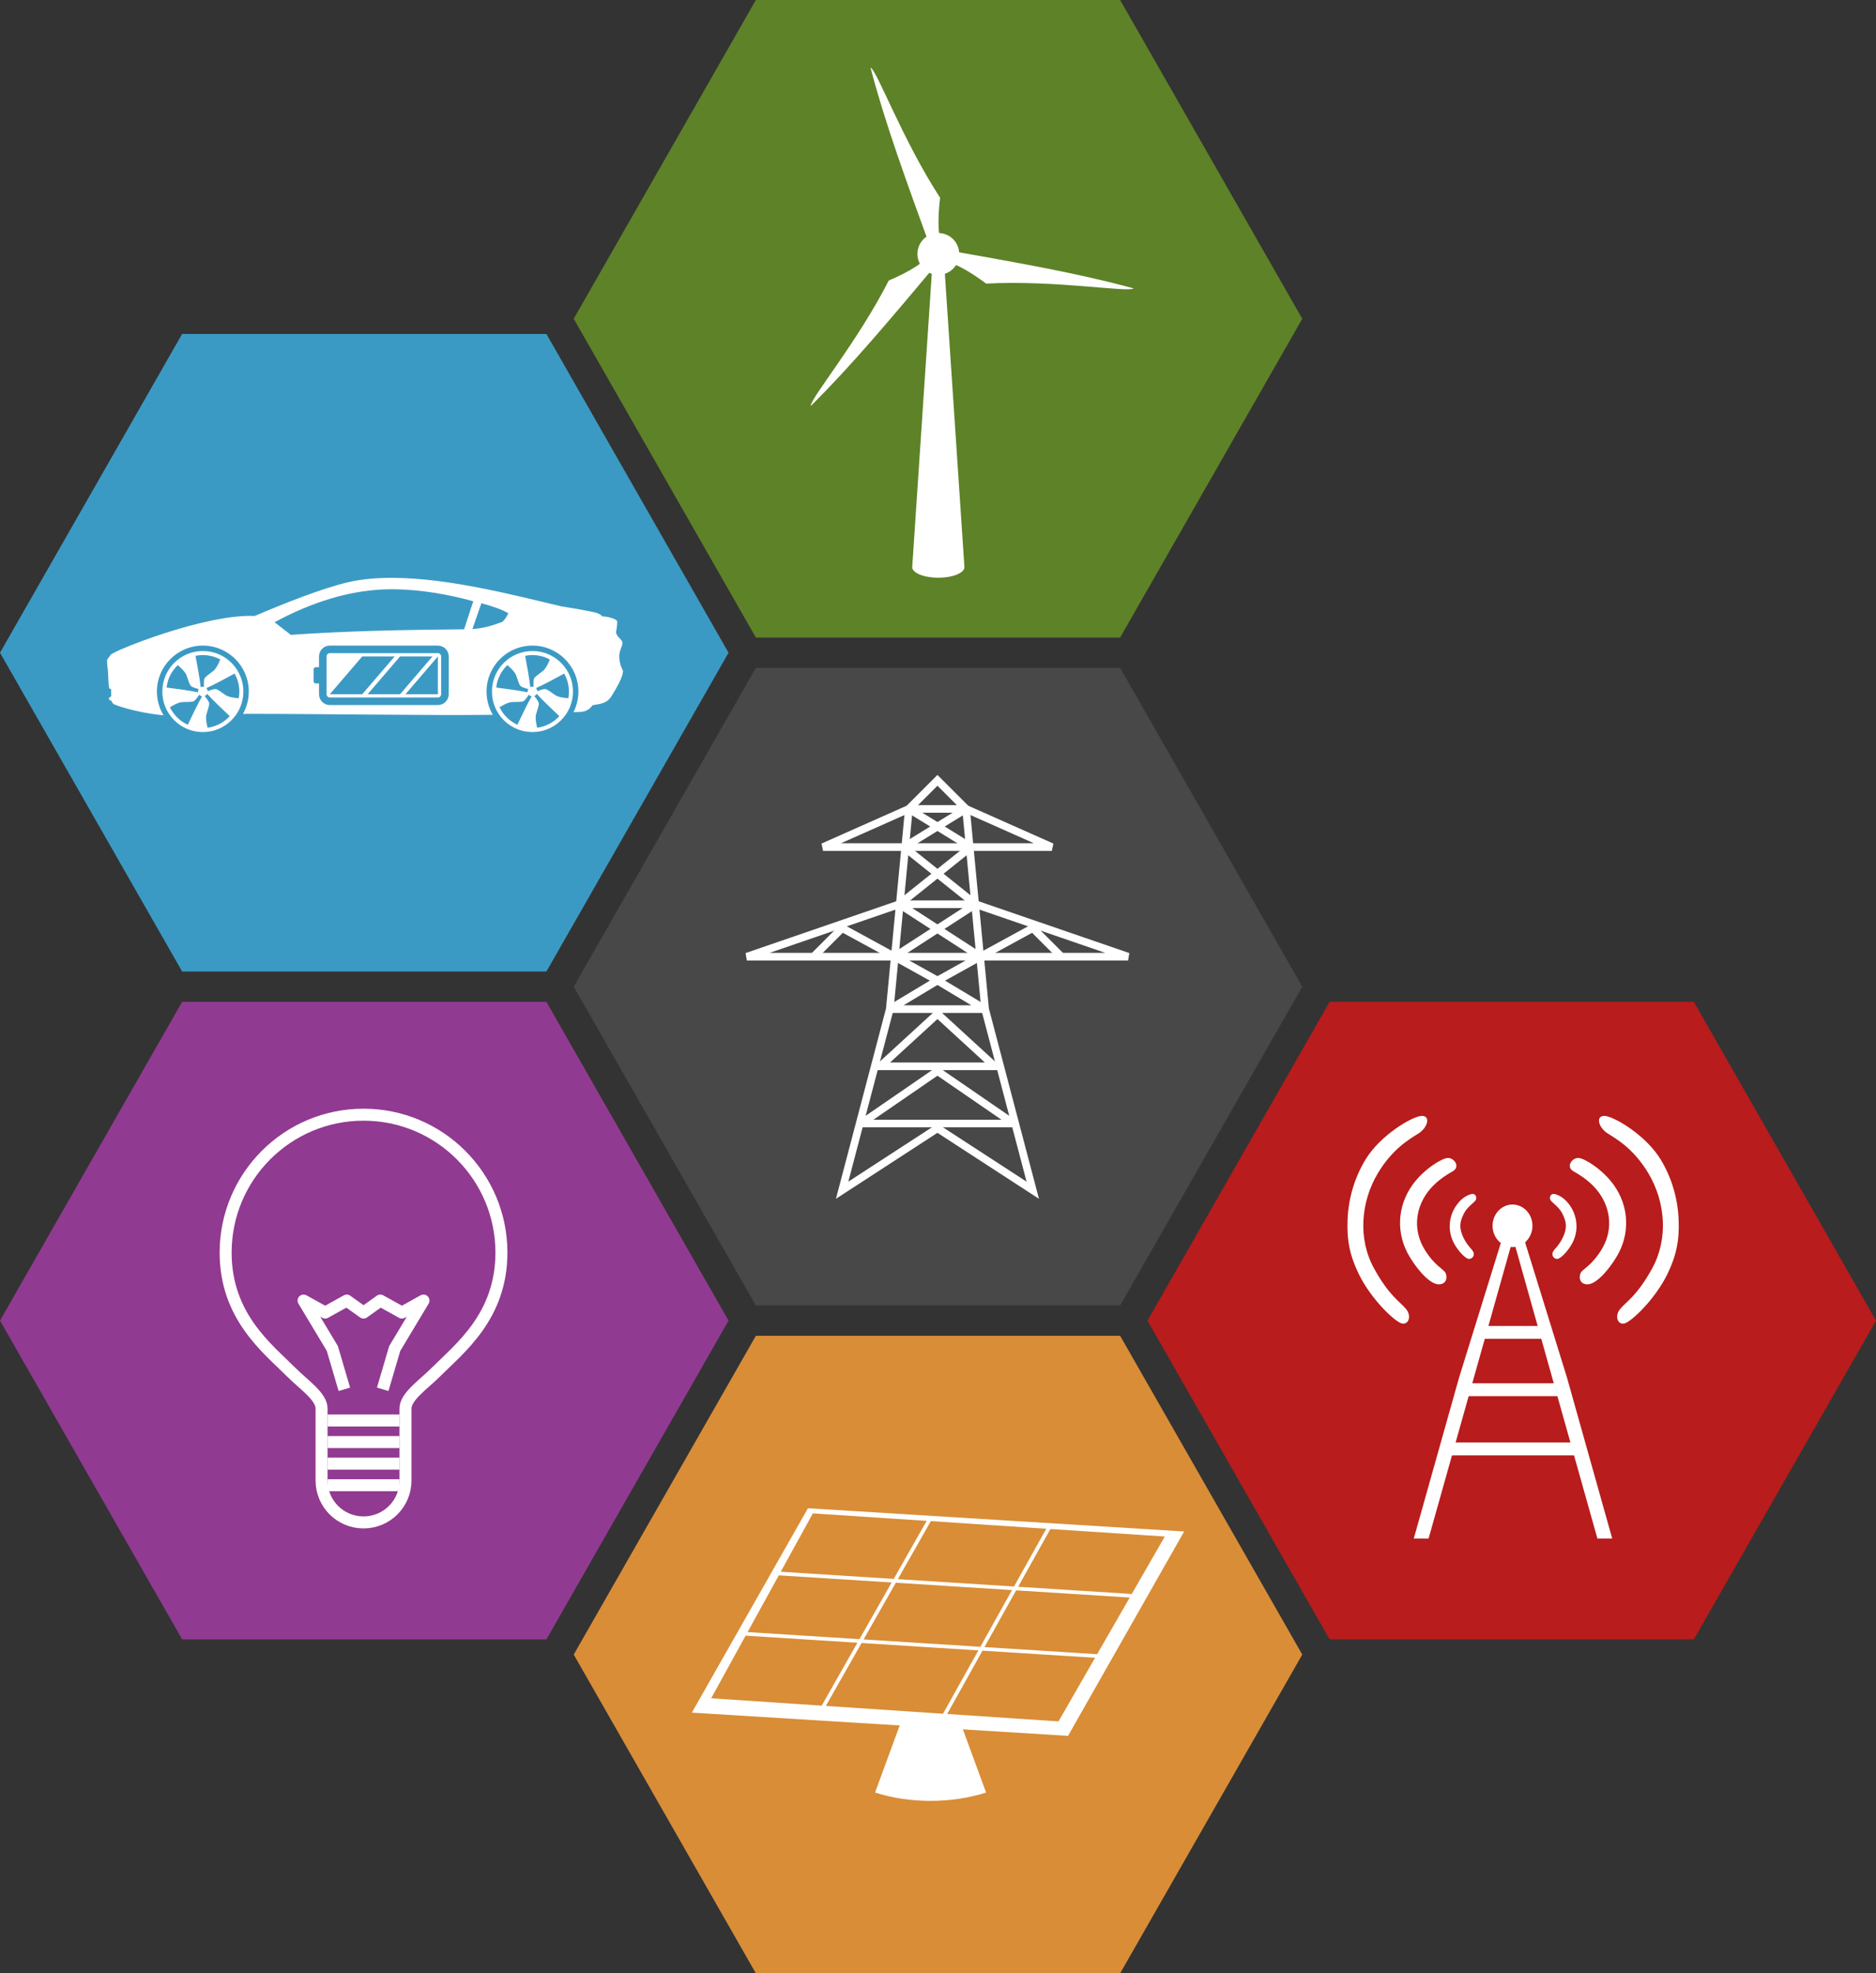 <?xml version="1.0" encoding="UTF-8" standalone="no"?>
<!-- Created with Inkscape (http://www.inkscape.org/) -->

<svg
   version="1.1"
   width="309"
   height="325"
   id="svg3175"
   sodipodi:docname="mosaik_logo_wo_text.svg"
   xml:space="preserve"
   inkscape:version="1.2.1 (9c6d41e410, 2022-07-14)"
   xmlns:inkscape="http://www.inkscape.org/namespaces/inkscape"
   xmlns:sodipodi="http://sodipodi.sourceforge.net/DTD/sodipodi-0.dtd"
   xmlns="http://www.w3.org/2000/svg"
   xmlns:svg="http://www.w3.org/2000/svg"
   xmlns:rdf="http://www.w3.org/1999/02/22-rdf-syntax-ns#"
   xmlns:cc="http://creativecommons.org/ns#"
   xmlns:dc="http://purl.org/dc/elements/1.1/"><rect width="100%" height="100%" fill="#333333" stroke="none"/><sodipodi:namedview
     id="namedview55"
     pagecolor="#ffffff"
     bordercolor="#000000"
     borderopacity="0.25"
     inkscape:showpageshadow="2"
     inkscape:pageopacity="0.0"
     inkscape:pagecheckerboard="0"
     inkscape:deskcolor="#d1d1d1"
     showgrid="false"
     inkscape:zoom="2.3256818"
     inkscape:cx="213.2708"
     inkscape:cy="148.98857"
     inkscape:window-width="2560"
     inkscape:window-height="1361"
     inkscape:window-x="2551"
     inkscape:window-y="-9"
     inkscape:window-maximized="1"
     inkscape:current-layer="g327" /><defs
     id="defs3177"><clipPath
       id="clipEmfPath2" /><clipPath
       id="clipEmfPath2-9" /></defs><g
     transform="translate(-150,-552.362)"
     id="layer1"><path
       d="m 369,717.362 -30,52.5 30,52.5 h 60 l 30,-52.5 -30,-52.5 z"
       id="path4005-8"
       style="fill:#b81c1c;fill-opacity:1;stroke:none" /><path
       d="m 274.5,662.362 -30,52.5 30,52.5 h 60 l 30,-52.5 -30,-52.5 z"
       id="path4005-84"
       style="fill:#484848;fill-opacity:1;stroke:none" /><path
       d="m 274.5,552.362 -30,52.5 30,52.5 h 60 l 30,-52.5 -30,-52.5 z"
       id="path4005-3"
       style="fill:#5e8227;fill-opacity:1;stroke:none" /><path
       d="m 180,607.362 -30,52.5 30,52.5 h 60 l 30,-52.5 -30,-52.5 z"
       id="path4005-4"
       style="fill:#3b9ac4;fill-opacity:1;stroke:none" /><path
       d="m 274.5,772.362 -30,52.5 30,52.5 h 60 l 30,-52.5 -30,-52.5 z"
       id="path4005-8-0"
       style="fill:#d98d36;fill-opacity:1;stroke:none" /><path
       d="m 180,717.362 -30,52.5 30,52.5 h 60 l 30,-52.5 -30,-52.5 z"
       id="path4005-8-1"
       style="fill:#913a91;fill-opacity:1;stroke:none" /><g
       transform="matrix(0.172,0,0,0.172,252.953,476.818)"
       id="g3100"><path
         d="m 295,682.362 -20,300 c 0,5 10,10 25,10 15,0 25,-5 25,-10 l -20,-300 z"
         id="path3778"
         style="fill:#ffffff;fill-opacity:1;stroke:none" /><path
         d="m 290,210 a 20,20 0 1 1 -40,0 20,20 0 1 1 40,0 z"
         transform="translate(30,472.362)"
         id="path3772"
         style="fill:#ffffff;fill-opacity:1;stroke:none" /><path
         d="m 487.133,715.373 c -5.792,4.056 -74.729,-8.1 -141.346,-4.615 -17.96,-13.321 -31.864,-20.85 -46.636,-23.455 l 1.736,-9.848 c 78.785,13.892 132.949,23.443 186.245,37.917 z"
         id="rect3774"
         style="fill:#ffffff;fill-opacity:1;stroke:none" /><path
         d="m 177.843,827.971 c -0.616,-7.044 44.379,-60.667 74.669,-120.102 20.516,-8.893 33.988,-17.17 43.63,-28.66 l 7.66,6.428 c -51.423,61.284 -86.776,103.416 -125.96,142.334 z"
         id="rect3774-50"
         style="fill:#ffffff;fill-opacity:1;stroke:none" /><path
         d="m 235.016,503.836 c 6.409,2.988 30.35,68.767 66.677,124.717 -2.557,22.214 -2.125,38.02 3.006,52.115 l -9.397,3.42 c -27.362,-75.175 -46.173,-126.859 -60.285,-180.252 z"
         id="rect3774-5"
         style="fill:#ffffff;fill-opacity:1;stroke:none" /></g><g
       transform="matrix(0.157,0,0,0.157,257.309,595.727)"
       id="g3123"><path
         d="m 270,572.362 -90,40 h 240 l -90,-40 z"
         id="path4363"
         style="fill:none;stroke:#ffffff;stroke-width:8;stroke-linecap:butt;stroke-linejoin:miter;stroke-miterlimit:4;stroke-dasharray:none;stroke-opacity:1" /><path
         d="M 300,90 270,120 250,330 200,520 300,455 400,520 350,330 330,120 Z"
         transform="translate(0,452.362)"
         id="path4363-1"
         style="fill:none;stroke:#ffffff;stroke-width:8;stroke-linecap:square;stroke-linejoin:miter;stroke-miterlimit:4;stroke-dasharray:none;stroke-opacity:1" /><path
         d="m 260,672.362 -160,55 h 400 l -160,-55 z"
         id="path4363-2"
         style="fill:none;stroke:#ffffff;stroke-width:8;stroke-linecap:butt;stroke-linejoin:miter;stroke-miterlimit:4;stroke-dasharray:none;stroke-opacity:1" /><path
         d="M 220,450 H 380 L 300,395 Z"
         transform="translate(0,452.362)"
         id="path3807"
         style="fill:none;stroke:#ffffff;stroke-width:8;stroke-linecap:butt;stroke-linejoin:bevel;stroke-miterlimit:4;stroke-dasharray:none;stroke-opacity:1" /><path
         d="M 240,390 H 360 L 300,335 Z"
         transform="translate(0,452.362)"
         id="path3809"
         style="fill:none;stroke:#ffffff;stroke-width:8;stroke-linecap:butt;stroke-linejoin:miter;stroke-miterlimit:4;stroke-dasharray:none;stroke-opacity:1" /><path
         d="M 250,330 H 350 L 300,300 Z"
         transform="translate(0,452.362)"
         id="path3811"
         style="fill:none;stroke:#ffffff;stroke-width:8;stroke-linecap:butt;stroke-linejoin:bevel;stroke-miterlimit:4;stroke-dasharray:none;stroke-opacity:1" /><path
         d="m 260,220 85,55 55,-30 30,30"
         transform="translate(0,452.362)"
         id="path3813"
         style="fill:none;stroke:#ffffff;stroke-width:8;stroke-linecap:butt;stroke-linejoin:miter;stroke-miterlimit:4;stroke-dasharray:none;stroke-opacity:1" /><path
         d="m 340,220 -85,55 -55,-30 -30,30"
         transform="translate(0,452.362)"
         id="path3815"
         style="fill:none;stroke:#ffffff;stroke-width:8;stroke-linecap:butt;stroke-linejoin:miter;stroke-miterlimit:4;stroke-dasharray:none;stroke-opacity:1" /><path
         d="m 340,220 -75,-60 65,-40"
         transform="translate(0,452.362)"
         id="path3819"
         style="fill:none;stroke:#ffffff;stroke-width:8;stroke-linecap:butt;stroke-linejoin:miter;stroke-miterlimit:4;stroke-dasharray:none;stroke-opacity:1" /><path
         d="m 260,672.362 75,-60 -65,-40"
         id="path3819-3"
         style="fill:none;stroke:#ffffff;stroke-width:8;stroke-linecap:butt;stroke-linejoin:miter;stroke-miterlimit:4;stroke-dasharray:none;stroke-opacity:1" /><path
         d="m 255,275 45,25 45,-25"
         transform="translate(0,452.362)"
         id="path3878"
         style="fill:none;stroke:#ffffff;stroke-width:8;stroke-linecap:butt;stroke-linejoin:miter;stroke-miterlimit:4;stroke-dasharray:none;stroke-opacity:1" /></g><g
       transform="matrix(0.153,0,0,0.153,258.944,703.247)"
       id="g3158"><path
         d="m 259.75,862.362 -29.75,81 c 17.75,5.738 38.11,9 59.75,9 21.64,0 42,-3.262 59.75,-9 l -29.75,-81 z"
         id="path3778-7"
         style="fill:#ffffff;fill-opacity:1;stroke:none" /><path
         d="m 157.75,637.362 -125,220 405,25 125,-220 z m 5.281,5.531 122.531,8.062 -35.5,62.469 -121.594,-7.719 z M 290,651.237 l 124.312,8.188 -34.75,62.188 -125.031,-7.906 z m 128.75,8.469 123.156,8.094 -35.562,61.844 -122.312,-7.75 z m -292.375,49.875 121.5,7.688 -34.688,61.031 -120.437,-7.625 z m 125.969,7.969 125.094,7.906 -34.094,61.062 -125.688,-7.938 z m 129.531,8.188 122.281,7.75 -35.094,61 -121.281,-7.688 z M 90.625,774.518 211,782.143 172.531,849.862 53.563,841.924 Z M 215.469,782.424 341.188,790.393 303.156,858.549 177,850.143 Z m 130.188,8.25 121.188,7.656 -39.375,68.5 -119.875,-8 z"
         id="path3803"
         style="fill:#ffffff;fill-opacity:1;stroke:none" /></g><g
       transform="matrix(0.395,0,0,0.395,91.378,437.776)"
       id="g3841"
       style="stroke:#ffffff;stroke-width:5;stroke-miterlimit:4;stroke-dasharray:none;stroke-opacity:1"><path
         d="m 300,302.5 c -31.756,0 -57.5,25.744 -57.5,57.5 0,26.656 17.5,40 27.5,50 5,5 12.5,10 12.5,15 0,10 0,30 0,30 0,9.695 7.805,17.5 17.5,17.5 9.695,0 17.5,-7.805 17.5,-17.5 0,0 0,-20 0,-30 0,-5 7.5,-10 12.5,-15 10,-10 27.5,-23.344 27.5,-50 0,-31.756 -25.744,-57.5 -57.5,-57.5 z"
         transform="translate(0,452.362)"
         id="path4343"
         style="fill:none;stroke:#ffffff;stroke-width:5;stroke-miterlimit:4;stroke-dasharray:none;stroke-opacity:1" /><path
         d="m 285,430 h 30"
         transform="translate(0,452.362)"
         id="path3790"
         style="fill:none;stroke:#ffffff;stroke-width:5;stroke-linecap:butt;stroke-linejoin:miter;stroke-miterlimit:4;stroke-dasharray:none;stroke-opacity:1" /><path
         d="m 285,891.362 h 30"
         id="path3790-3"
         style="fill:none;stroke:#ffffff;stroke-width:5;stroke-linecap:butt;stroke-linejoin:miter;stroke-miterlimit:4;stroke-dasharray:none;stroke-opacity:1" /><path
         d="m 285,900.362 h 30"
         id="path3790-2"
         style="fill:none;stroke:#ffffff;stroke-width:5;stroke-linecap:butt;stroke-linejoin:miter;stroke-miterlimit:4;stroke-dasharray:none;stroke-opacity:1" /><path
         d="m 285,909.362 h 30"
         id="path3790-8"
         style="fill:none;stroke:#ffffff;stroke-width:5;stroke-linecap:butt;stroke-linejoin:miter;stroke-miterlimit:4;stroke-dasharray:none;stroke-opacity:1" /><path
         d="m 292,417 -5,-17 -12,-20 9,5 9,-5 7,5 7,-5 9,5 9,-5 -12,20 -5,17"
         transform="translate(0,452.362)"
         id="path3839"
         style="fill:none;stroke:#ffffff;stroke-width:5;stroke-linecap:butt;stroke-linejoin:round;stroke-miterlimit:4;stroke-dasharray:none;stroke-opacity:1" /></g><g
       transform="matrix(0.178,0,0,0.178,156.267,506.08)"
       id="g3209"><path
         d="m 152.828,862.363 c -20.709,-0.179 -37.648,16.461 -37.827,37.17 -0.179,20.709 16.461,37.648 37.17,37.827 20.709,0.179 37.648,-16.461 37.827,-37.17 0.179,-20.709 -16.461,-37.648 -37.17,-37.827 z m -1.266,3.773 c 5.854,-0.162 11.7,1.21 17.062,4.078 0,0 -3.01,7.705 -6.094,10.312 -3.084,2.607 -7.633,5.325 -8.531,7.336 -0.898,2.011 -0.469,7.617 -0.469,7.617 -1.111,-0.248 -2.049,-0.119 -3.023,0.352 -0.915,-8.73 -3.261,-20.678 -4.781,-29.015 1.937,-0.394 3.884,-0.626 5.836,-0.68 z m -22.288,9.281 c 0,0 6.395,5.238 7.922,8.976 1.526,3.738 2.701,8.907 4.336,10.382 1.635,1.475 7.125,2.789 7.125,2.789 -0.579,0.98 -0.756,1.928 -0.609,3 -8.586,-1.828 -20.686,-3.276 -29.085,-4.406 0.896,-7.855 4.466,-15.124 10.312,-20.741 z m 52.592,7.804 c 3.892,6.882 5.272,14.846 3.844,22.827 0,0 -8.263,-0.474 -11.695,-2.601 -3.432,-2.127 -7.419,-5.627 -9.609,-5.859 -2.19,-0.233 -7.406,1.922 -7.406,1.922 -0.108,-1.133 -0.517,-2.008 -1.266,-2.789 8.021,-3.568 18.673,-9.477 26.132,-13.499 z m -25.405,18.749 c 5.872,6.525 14.799,14.82 20.929,20.671 -5.343,5.828 -12.499,9.602 -20.53,10.711 0,0 -2.111,-8.008 -1.148,-11.929 0.963,-3.921 3.057,-8.79 2.601,-10.945 -0.456,-2.155 -4.101,-6.445 -4.101,-6.445 1.045,-0.453 1.738,-1.109 2.25,-2.062 z m -7.359,0.844 c 0.753,0.854 1.607,1.308 2.672,1.5 -4.392,7.601 -9.525,18.658 -13.195,26.296 -7.194,-3.28 -12.987,-8.922 -16.523,-16.218 0,0 6.965,-4.461 10.992,-4.758 4.027,-0.296 9.294,0.185 11.203,-0.914 1.909,-1.099 4.851,-5.906 4.851,-5.906 z"
         id="path3787-5-4"
         style="fill:#ffffff;fill-opacity:1;stroke:none" /><path
         d="m 457.828,862.363 c -20.709,-0.179 -37.648,16.461 -37.827,37.17 -0.179,20.709 16.461,37.648 37.17,37.827 20.709,0.179 37.648,-16.461 37.827,-37.17 0.179,-20.709 -16.461,-37.648 -37.17,-37.827 z m -1.266,3.773 c 5.854,-0.162 11.7,1.21 17.062,4.078 0,0 -3.01,7.705 -6.094,10.312 -3.084,2.607 -7.633,5.325 -8.531,7.336 -0.898,2.011 -0.469,7.617 -0.469,7.617 -1.111,-0.248 -2.049,-0.119 -3.023,0.352 -0.915,-8.73 -3.261,-20.678 -4.781,-29.015 1.937,-0.394 3.884,-0.626 5.836,-0.68 z m -22.288,9.281 c 0,0 6.395,5.238 7.922,8.976 1.526,3.738 2.701,8.907 4.336,10.382 1.635,1.475 7.125,2.789 7.125,2.789 -0.579,0.98 -0.756,1.928 -0.609,3 -8.586,-1.828 -20.686,-3.276 -29.085,-4.406 0.896,-7.855 4.466,-15.124 10.312,-20.741 z m 52.592,7.804 c 3.892,6.882 5.272,14.846 3.844,22.827 0,0 -8.263,-0.474 -11.695,-2.601 -3.432,-2.127 -7.419,-5.627 -9.609,-5.859 -2.19,-0.233 -7.406,1.922 -7.406,1.922 -0.108,-1.133 -0.517,-2.008 -1.266,-2.789 8.021,-3.568 18.673,-9.477 26.132,-13.499 z m -25.405,18.749 c 5.872,6.525 14.799,14.82 20.929,20.671 -5.343,5.828 -12.499,9.602 -20.53,10.711 0,0 -2.111,-8.008 -1.148,-11.929 0.963,-3.921 3.057,-8.79 2.601,-10.945 -0.456,-2.155 -4.101,-6.445 -4.101,-6.445 1.045,-0.453 1.738,-1.109 2.25,-2.062 z m -7.359,0.844 c 0.753,0.854 1.607,1.308 2.672,1.5 -4.392,7.601 -9.525,18.658 -13.195,26.296 -7.194,-3.28 -12.987,-8.922 -16.523,-16.218 0,0 6.965,-4.461 10.992,-4.758 4.027,-0.296 9.294,0.185 11.203,-0.914 1.909,-1.099 4.851,-5.906 4.851,-5.906 z"
         id="path3787-5-4-7"
         style="fill:#ffffff;fill-opacity:1;stroke:none" /><path
         d="m 328.594,342.312 c -14.423,-0.07 -28.196,1.059 -40.812,3.844 -24.827,5.733 -59.791,19.694 -87.375,31.438 -45.647,-2.108 -130.777,32.261 -133.188,35.906 -2.411,3.646 -3.325,3.899 -3.375,5.281 -0.05,4.104 0.885,8.508 1,12.438 0.115,3.929 0.452,12.762 1.25,13.438 0.798,0.675 0.676,0.209 1.531,0.656 l 0.125,6.656 c -0.94,0.359 -2.159,1.066 -2.156,2.25 0.003,1.184 1.435,1.594 2.406,1.875 0,0 0.138,1.127 1.5,2.656 1.362,1.529 21.766,7.951 42.469,10.312 1.444,0.165 2.806,0.294 4.156,0.406 C 112.243,463.056 110,455.544 110,447.5 c 0,-23.472 19.028,-42.5 42.5,-42.5 23.472,0 42.5,19.028 42.5,42.5 0,7.515 -1.953,14.562 -5.375,20.688 1.2,-0.007 2.375,-0.027 3.656,-0.031 51.002,-0.176 173.349,1.619 224.688,0.906 1.011,-0.014 1.936,-0.044 2.875,-0.062 C 417.134,462.69 415,455.349 415,447.5 c 0,-23.472 19.028,-42.5 42.5,-42.5 23.472,0 42.5,19.028 42.5,42.5 0,6.893 -1.65,13.399 -4.562,19.156 1.847,-0.107 4.25,-0.25 4.25,-0.25 7.38,0.261 10.925,-2.724 13.375,-6.219 7.601,-1.364 13.401,-1.511 17.875,-8.906 4.474,-7.396 9.821,-16.228 10.406,-22.656 -1.907,-4.072 -5.35,-11.914 -2.312,-20.062 1.854,-4.974 1.708,-4.616 1.625,-6.531 0.028,-2.691 -5.373,-4.833 -5.812,-9.531 0.371,-2.037 1.604,-9.055 0.844,-10.469 -0.76,-1.414 -7.838,-4.041 -13.594,-4.031 -0.375,-0.816 -2.868,-2.435 -4.312,-2.938 -6.15,-2.139 -33.812,-6.438 -33.812,-6.438 -44.153,-10.478 -103.866,-26.063 -155.375,-26.312 z M 328.5,352.875 c 25.809,0.122 52.776,5.113 74.219,11.094 l -8.469,25.938 c -53.871,0.425 -111.505,1.594 -160.327,5.168 L 218.844,383.365 c 35.349,-19.097 68.69,-28.649 98.687,-30.24 3.62,-0.192 7.282,-0.267 10.969,-0.25 z m 81.75,12.906 c 11.527,3.18 19.388,6.021 24.938,9.312 0,0 -3.432,7.184 -6.188,8.188 -8.885,3.237 -16.044,5.549 -27.062,6.438 z M 270,405 h 100 c 5.54,0 10,4.46 10,10 v 35 c 0,5.54 -4.46,10 -10,10 H 270 c -5.54,0 -10,-4.46 -10,-10 v -10 h -3 c -1.108,0 -2,-0.892 -2,-2 v -11 c 0,-1.108 0.892,-2 2,-2 h 3 v -10 c 0,-5.54 4.46,-10 10,-10 z"
         transform="translate(0,452.362)"
         id="path4102"
         style="fill:#ffffff;fill-opacity:1;stroke:none" /><path
         d="m 270,412 c -1.662,0 -3,1.338 -3,3 v 35 c 0,1.662 1.338,3 3,3 h 100 c 1.662,0 3,-1.338 3,-3 v -35 c 0,-1.662 -1.338,-3 -3,-3 z m 30,3 h 30 l -30,35 h -30 z m 35,0 h 30 l -30,35 h -30 z m 35,0 v 35 h -30 z"
         transform="translate(0,452.362)"
         id="rect4186-3"
         style="fill:#ffffff;fill-opacity:1;stroke:none" /></g><g
       transform="matrix(0.147,0,0,0.147,385.852,756.594)"
       id="g327"><g
         transform="matrix(17.184,0,0,17.184,-2020.4,-2360.8)"
         id="g321"><rect
           x="105.44"
           y="125"
           width="35"
           height="35"
           ry="4.266"
           fill="#a02c2c"
           id="rect289"
           style="fill:#a0842c;fill-opacity:0" /><g
           transform="matrix(1.198,0,0,1.198,-24.092,-28.475)"
           fill="#ffffff"
           id="g319"><g
             id="g301"><path
               d="m 122.67,137.37 c -0.071,5e-5 -0.137,0.078 -0.173,0.205 l -2.608,8.408 -2.405,8.544 h 0.462 l 2.289,-8.133 2.435,-8.651 2.432,8.654 2.285,8.13 h 0.462 l -2.4,-8.54 -2.606,-8.411 c -0.036,-0.127 -0.102,-0.205 -0.173,-0.206 z"
               color="#000000"
               stroke="#ffffff"
               stroke-width="0.331"
               id="path291" /><rect
               x="120.63"
               y="143.12"
               width="4.05"
               height="0.704"
               ry="0.352"
               id="rect293" /><rect
               x="119.76"
               y="146.24"
               width="5.874"
               height="0.704"
               ry="0.352"
               id="rect295" /><rect
               x="118.82"
               y="149.46"
               width="7.69"
               height="0.704"
               ry="0.352"
               id="rect297" /><ellipse
               transform="scale(-1,1)"
               cx="-122.64"
               cy="137.67"
               rx="1.086"
               ry="1.157"
               id="ellipse299" /></g><g
             transform="matrix(0.02,-0.357,0.47,0.024,7.304,177.96)"
             id="g309"><path
               d="m 128.65,232.65 c -0.992,0.011 -1.979,0.227 -2.858,0.648 -1.158,0.554 -2.199,1.421 -2.179,1.794 0.021,0.373 0.481,0.628 0.997,0.489 0.516,-0.138 0.881,-0.742 2.303,-1.31 1.333,-0.532 2.266,-0.509 3.625,-0.034 0.882,0.308 1.432,0.861 1.913,1.177 0.482,0.316 1.256,0.026 1.029,-0.487 -0.227,-0.513 -0.724,-1.142 -1.95,-1.692 -0.894,-0.401 -1.89,-0.595 -2.882,-0.584 z"
               color="#000000"
               style="-inkscape-stroke:none"
               id="path303" /><path
               d="m 128.93,226.89 c -1.909,0.024 -3.809,0.477 -5.502,1.361 -2.229,1.164 -4.052,2.644 -3.913,3.575 0.139,0.931 1.283,0.876 1.819,0.636 0.536,-0.24 0.939,-1.268 3.327,-2.533 2.675,-1.417 5.967,-1.419 8.699,-0.082 1.61,0.788 2.687,1.898 3.445,2.802 0.758,0.905 2.125,0.049 1.984,-0.691 -0.142,-0.74 -1.952,-2.686 -4.311,-3.841 -1.721,-0.842 -3.639,-1.251 -5.547,-1.227 z"
               color="#000000"
               style="-inkscape-stroke:none"
               id="path305" /><path
               d="m 128.69,220.82 c -3.156,0.032 -5.492,0.478 -8.293,1.675 -3.686,1.576 -6.814,4.37 -7.095,5.201 -0.281,0.831 1.151,1.193 2.218,0.449 1.068,-0.743 1.812,-2.016 5.949,-3.97 4.331,-2.046 9.97,-1.958 14.488,-0.148 3.756,1.515 5.344,3.349 6.317,4.408 0.973,1.059 2.796,1.324 2.713,0.289 -0.083,-1.035 -3.222,-4.68 -7.124,-6.243 -2.846,-1.141 -6.017,-1.694 -9.174,-1.661 z"
               color="#000000"
               style="-inkscape-stroke:none"
               id="path307" /></g><g
             transform="matrix(-0.02,-0.357,-0.47,0.024,238.04,177.96)"
             id="g317"><path
               d="m 128.65,232.65 c -0.992,0.011 -1.979,0.227 -2.858,0.648 -1.158,0.554 -2.199,1.421 -2.179,1.794 0.021,0.373 0.481,0.628 0.997,0.489 0.516,-0.138 0.881,-0.742 2.303,-1.31 1.333,-0.532 2.266,-0.509 3.625,-0.034 0.882,0.308 1.432,0.861 1.913,1.177 0.482,0.316 1.256,0.026 1.029,-0.487 -0.227,-0.513 -0.724,-1.142 -1.95,-1.692 -0.894,-0.401 -1.89,-0.595 -2.882,-0.584 z"
               color="#000000"
               style="-inkscape-stroke:none"
               id="path311" /><path
               d="m 128.93,226.89 c -1.909,0.024 -3.809,0.477 -5.502,1.361 -2.229,1.164 -4.052,2.644 -3.913,3.575 0.139,0.931 1.283,0.876 1.819,0.636 0.536,-0.24 0.939,-1.268 3.327,-2.533 2.675,-1.417 5.967,-1.419 8.699,-0.082 1.61,0.788 2.687,1.898 3.445,2.802 0.758,0.905 2.125,0.049 1.984,-0.691 -0.142,-0.74 -1.952,-2.686 -4.311,-3.841 -1.721,-0.842 -3.639,-1.251 -5.547,-1.227 z"
               color="#000000"
               style="-inkscape-stroke:none"
               id="path313" /><path
               d="m 128.69,220.82 c -3.156,0.032 -5.492,0.478 -8.293,1.675 -3.686,1.576 -6.814,4.37 -7.095,5.201 -0.281,0.831 1.151,1.193 2.218,0.449 1.068,-0.743 1.812,-2.016 5.949,-3.97 4.331,-2.046 9.97,-1.958 14.488,-0.148 3.756,1.515 5.344,3.349 6.317,4.408 0.973,1.059 2.796,1.324 2.713,0.289 -0.083,-1.035 -3.222,-4.68 -7.124,-6.243 -2.846,-1.141 -6.017,-1.694 -9.174,-1.661 z"
               color="#000000"
               style="-inkscape-stroke:none"
               id="path315" /></g></g></g><path
         transform="matrix(0.265,0,0,0.265,-439.91,2.673)"
         d="M 0,0 V 53.117 H 53.117 V 0 Z"
         clip-path="url(#clipEmfPath2)"
         fill="#950b0b"
         fill-rule="evenodd"
         id="path323" /><path
         transform="matrix(8.553,0,0,7.822,-855.63,-176.72)"
         d="M 0,0 V 53.117 H 53.117 V 0 Z"
         clip-path="url(#clipEmfPath2-9)"
         fill="#950b0b"
         fill-rule="evenodd"
         id="path325" /></g></g></svg>
